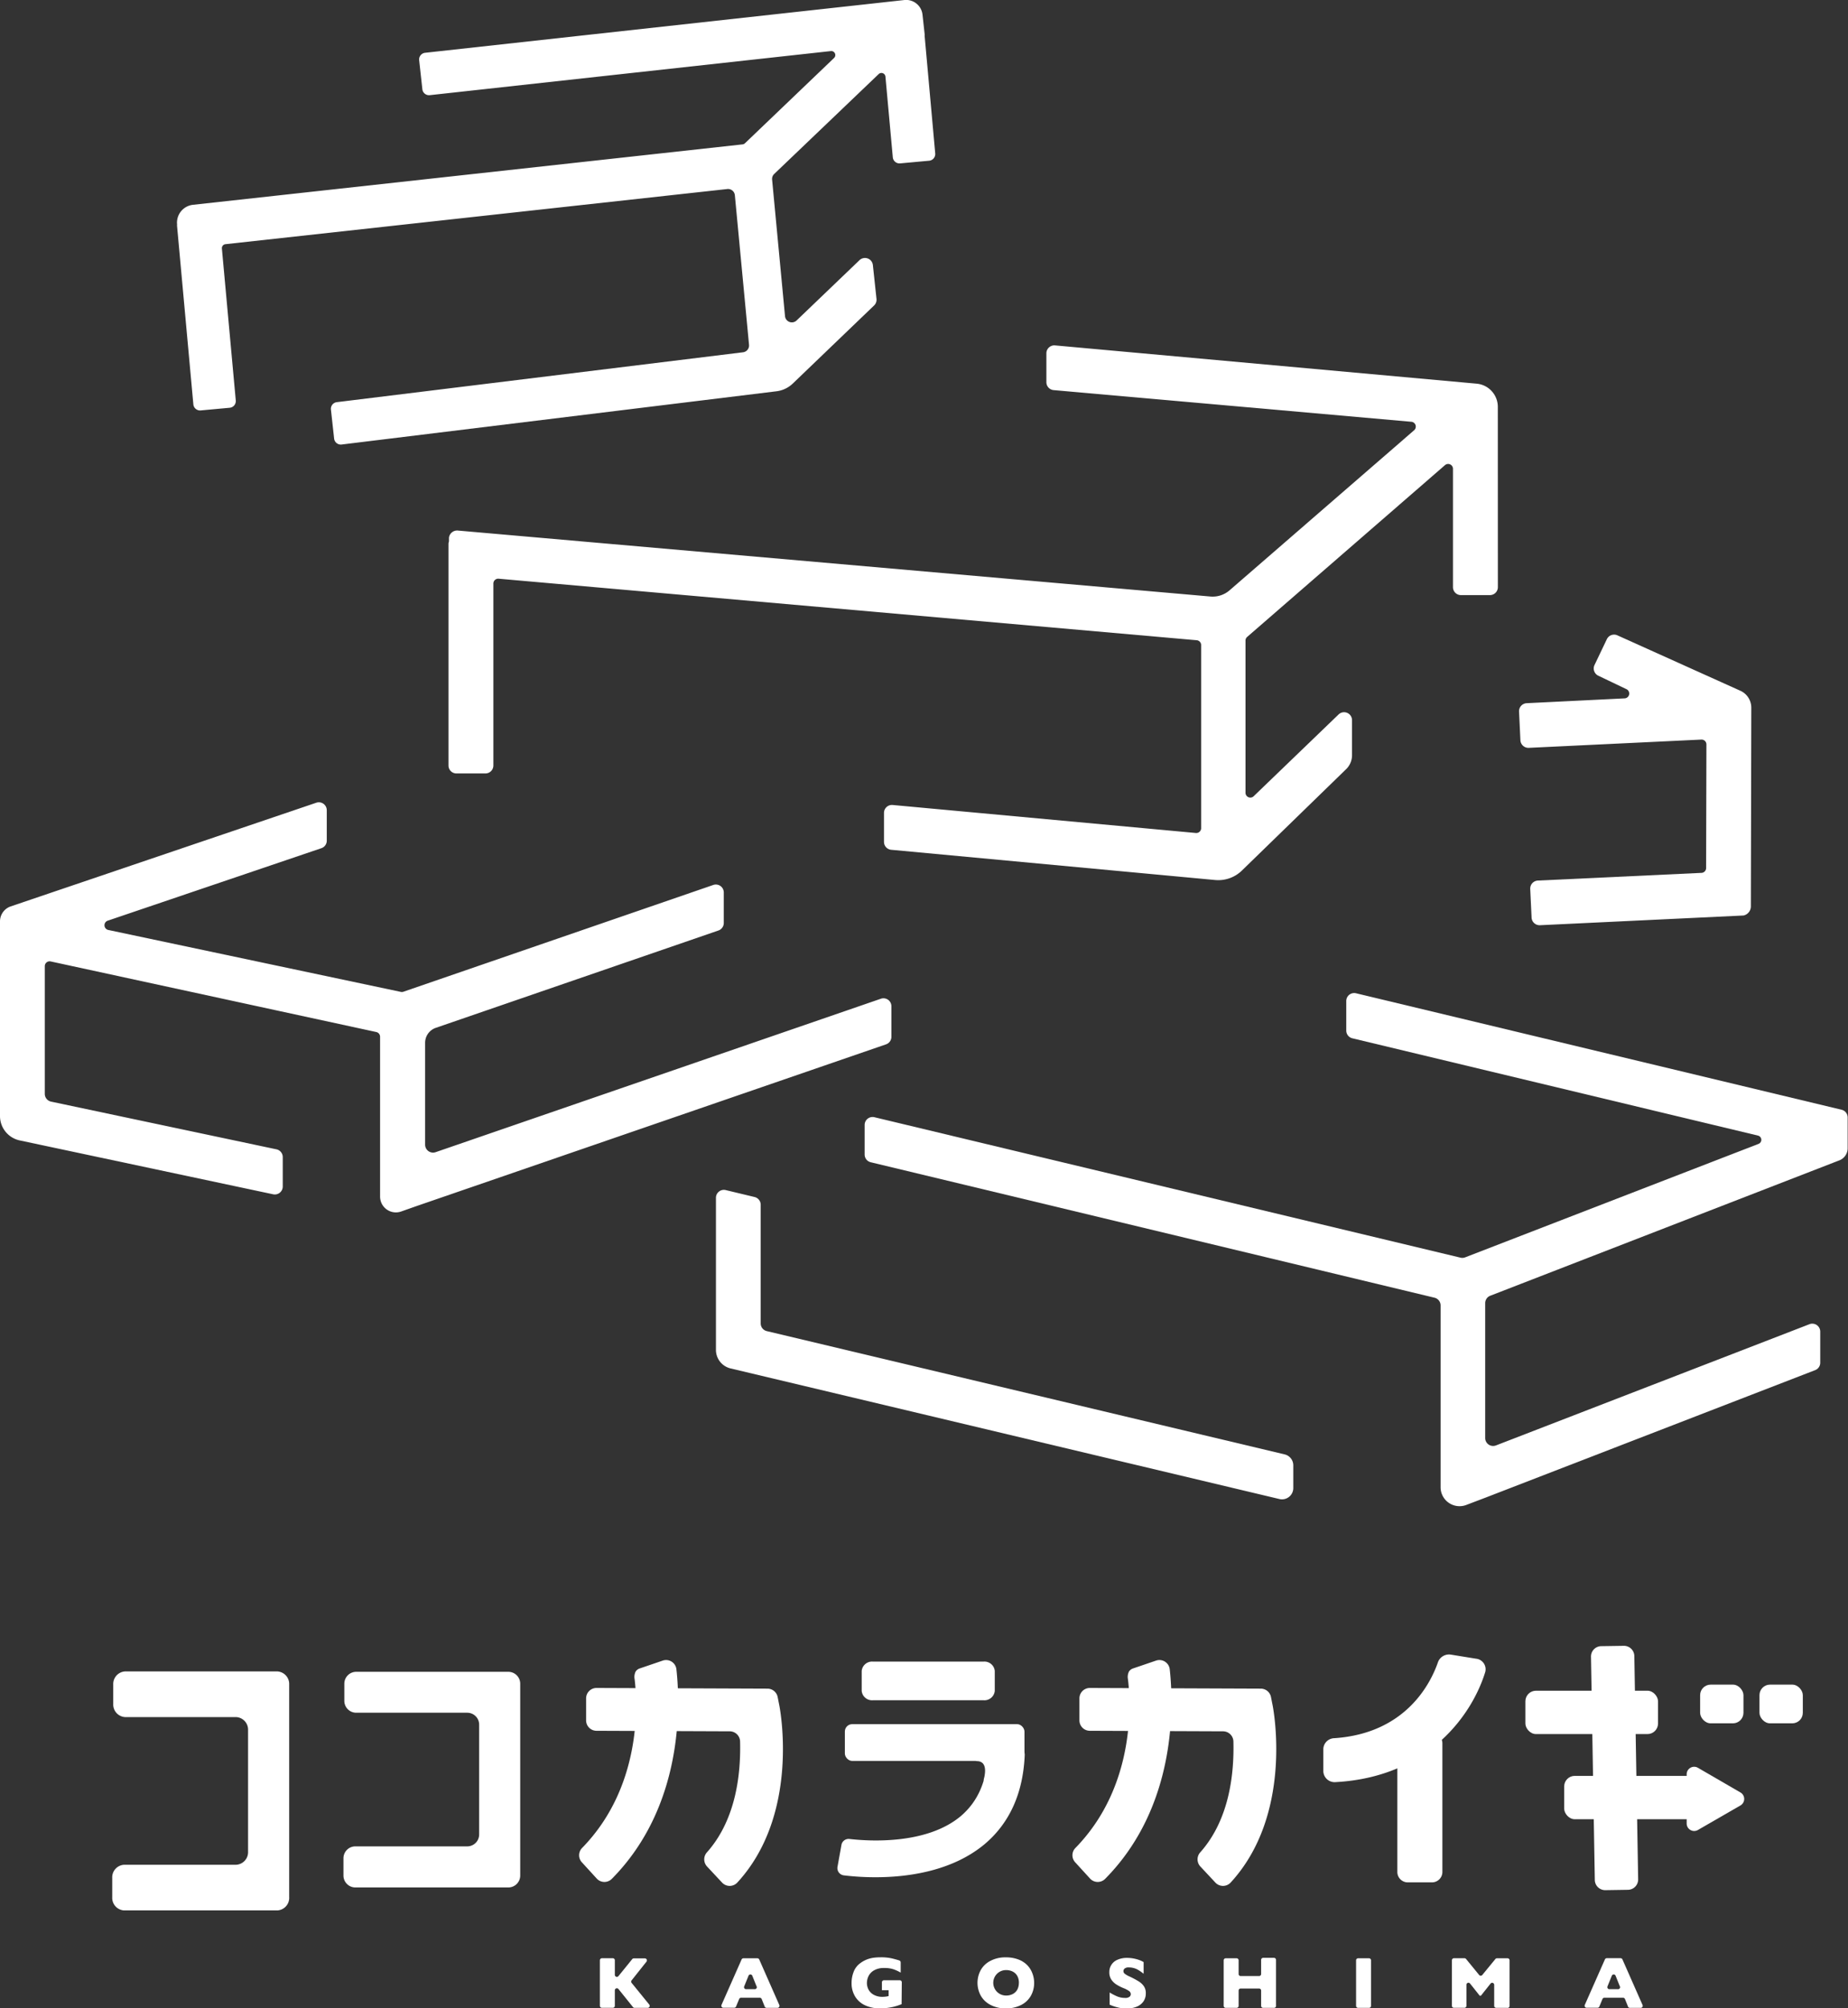 <svg xmlns="http://www.w3.org/2000/svg" viewBox="0 0 382.02 415.1">
  <rect x="0" y="0" width="382.02" height="415.1" fill="#333333" stroke="none"/>
  <defs>
    <style>.cls-1{fill:#fff;}</style>
  </defs>
  <g id="layer2" data-name="layer2">
    <g id="layer_1-2" data-name="layer1">
      <path class="cls-1 title" d="M149.27,389.11l-3.12-3.34a2.17,2.17,0,0,1,0-2.93c6.23-7,7-16.83,6.84-22.94a2.15,2.15,0,0,0-2.14-2.06l-27.55-.11a2.15,2.15,0,0,1-2.14-2.16l0-4.55a2.15,2.15,0,0,1,2.16-2.14l35.34.14a2.15,2.15,0,0,1,2.1,1.74l.36,1.83c.18.95,4.2,22.52-8.72,36.53A2.15,2.15,0,0,1,149.27,389.11Z"/>
      <path class="cls-1 title" d="M123.38,388.3l-3.08-3.37a2.15,2.15,0,0,1,.05-3c12.74-13.06,11.33-30.91,10.84-34.86a2.49,2.49,0,0,1,.21-1.58,1.59,1.59,0,0,1,.8-.63l4.81-1.64a2.15,2.15,0,0,1,2.82,1.8c.8,7.28,1.53,28.26-13.34,43.3A2.15,2.15,0,0,1,123.38,388.3Z"/>
      <path class="cls-1 title" d="M251.25,389.11l-3.12-3.34a2.17,2.17,0,0,1,0-2.93c6.23-7,7-16.83,6.84-22.94a2.15,2.15,0,0,0-2.14-2.06l-27.55-.11a2.15,2.15,0,0,1-2.14-2.16l0-4.55a2.15,2.15,0,0,1,2.16-2.14l35.34.14a2.15,2.15,0,0,1,2.1,1.74l.36,1.83c.18.95,4.2,22.52-8.72,36.53A2.15,2.15,0,0,1,251.25,389.11Z"/>
      <path class="cls-1 title" d="M225.36,388.3l-3.08-3.37a2.15,2.15,0,0,1,.05-3c12.74-13.06,11.33-30.91,10.84-34.86a2.49,2.49,0,0,1,.21-1.58,1.59,1.59,0,0,1,.8-.63l4.81-1.64a2.15,2.15,0,0,1,2.82,1.8c.8,7.28,1.53,28.26-13.34,43.3A2.15,2.15,0,0,1,225.36,388.3Z"/>
      <path class="cls-1 title" d="M273.56,366.12v-4.67a2.32,2.32,0,0,1,2.28-2.19c14.84-1,19.95-11.42,21.44-15.77A2.44,2.44,0,0,1,300,342l5.12.83a2.2,2.2,0,0,1,1.92,2.72c-2.64,8.64-11.55,21.73-30.95,22.79A2.33,2.33,0,0,1,273.56,366.12Z"/>
      <path class="cls-1 title" d="M295.91,389.06h-4.79a2.16,2.16,0,0,1-2.26-2.05V360.23a2.16,2.16,0,0,1,2.26-2.05h4.79a2.16,2.16,0,0,1,2.26,2.05V387A2.16,2.16,0,0,1,295.91,389.06Z"/>
      <rect class="cls-1 title" x="315.33" y="349.45" width="27.42" height="8.96" rx="2.18" ry="2.18"/>
      <rect class="cls-1 title" x="323.35" y="367.05" width="31.33" height="8.96" rx="2.18" ry="2.18"/>
      <path class="cls-1 title" d="M329.68,388.59l-.79-46.2a2.14,2.14,0,0,1,2.14-2.15l4.61-.07a2.15,2.15,0,0,1,2.21,2.08l.79,46.2a2.14,2.14,0,0,1-2.14,2.15l-4.61.07A2.15,2.15,0,0,1,329.68,388.59Z"/>
      <rect class="cls-1 title" x="351.45" y="348.19" width="8.96" height="8" rx="2.18" ry="2.18"/>
      <rect class="cls-1 title" x="363.72" y="348.19" width="8.96" height="8" rx="2.18" ry="2.18"/>
      <path class="cls-1 title" d="M359.74,370.45,351,365.38a1.55,1.55,0,0,0-2.33,1.35v10.15a1.55,1.55,0,0,0,2.33,1.35l8.79-5.07A1.55,1.55,0,0,0,359.74,370.45Z"/>
      <path class="cls-1 title" d="M105.09,390.11H73.43A2.46,2.46,0,0,1,71,387.65v-3.57a2.46,2.46,0,0,1,2.46-2.46H96.59a2.46,2.46,0,0,0,2.46-2.46v-22.7A2.46,2.46,0,0,0,96.59,354H73.64a2.46,2.46,0,0,1-2.46-2.46V348a2.46,2.46,0,0,1,2.46-2.46h31.44a2.46,2.46,0,0,1,2.46,2.46v39.69A2.46,2.46,0,0,1,105.09,390.11Z"/>
      <path class="cls-1 title" d="M57.32,394.86H25.66a2.6,2.6,0,0,1-2.46-2.72v-4a2.6,2.6,0,0,1,2.46-2.72H48.82a2.6,2.6,0,0,0,2.46-2.72V357.62a2.6,2.6,0,0,0-2.46-2.72H25.87a2.6,2.6,0,0,1-2.46-2.72v-4a2.6,2.6,0,0,1,2.46-2.72H57.32a2.6,2.6,0,0,1,2.46,2.72v43.91A2.6,2.6,0,0,1,57.32,394.86Z"/>
      <path class="cls-1 title" d="M133.86,415h-2.68a.42.42,0,0,1-.33-.16l-3-3.73a.42.42,0,0,0-.75.27v3.19a.42.42,0,0,1-.42.42h-2.25a.42.42,0,0,1-.42-.42v-9.41a.42.42,0,0,1,.42-.42h2.25a.42.42,0,0,1,.42.42v3a.42.42,0,0,0,.75.27l2.84-3.5a.42.42,0,0,1,.33-.16h2.28a.42.42,0,0,1,.33.69l-3.06,3.85a.42.42,0,0,0,0,.53l3.66,4.5A.42.42,0,0,1,133.86,415Z"/>
      <path class="cls-1 title" d="M160.7,415h-2.23a.42.42,0,0,1-.39-.27l-.62-1.55a.42.42,0,0,0-.39-.27h-3.88a.42.42,0,0,0-.39.26l-.64,1.55a.42.42,0,0,1-.39.26h-2.23a.42.42,0,0,1-.39-.59L153.3,405a.42.42,0,0,1,.39-.25h2.87a.42.42,0,0,1,.39.25l4.15,9.41A.42.42,0,0,1,160.7,415Zm-4.3-4.44-.88-2.19a.42.42,0,0,0-.79,0l-.89,2.19a.42.42,0,0,0,.39.58H156A.42.42,0,0,0,156.4,410.52Z"/>
      <path class="cls-1 title" d="M186.38,414.24l-.57.21-.45.15-.63.17a13.59,13.59,0,0,1-1.4.25,12.27,12.27,0,0,1-1.48.08,7.22,7.22,0,0,1-2.89-.57,4.74,4.74,0,0,1-2.12-1.77,5.21,5.21,0,0,1-.8-2.95,6.21,6.21,0,0,1,.41-2.21,3.87,3.87,0,0,1,1.26-1.74,5.83,5.83,0,0,1,1.41-.83,6.06,6.06,0,0,1,1.4-.38,10.82,10.82,0,0,1,1.5-.1,10.18,10.18,0,0,1,2.24.2q.75.17,1.62.44a.44.44,0,0,1,.31.41v2.11a8.48,8.48,0,0,0-1.47-.68,5.89,5.89,0,0,0-1.94-.27,4,4,0,0,0-2.14.51,2.81,2.81,0,0,0-1.12,1.21,3.32,3.32,0,0,0-.31,1.36,2.91,2.91,0,0,0,.36,1.43,2.66,2.66,0,0,0,1.1,1.05,3.68,3.68,0,0,0,1.77.4,5.55,5.55,0,0,0,1.26-.16v-1.21h-1.39v-1.64a.42.42,0,0,1,.42-.42H186a.42.42,0,0,1,.42.42Z"/>
      <path class="cls-1 title" d="M213.78,409.83a5.4,5.4,0,0,1-.66,2.64,4.79,4.79,0,0,1-2,1.92,6.62,6.62,0,0,1-3.19.71,6.49,6.49,0,0,1-3.22-.74,4.81,4.81,0,0,1-2-1.95,5.55,5.55,0,0,1,0-5.17,4.76,4.76,0,0,1,2-1.94,6.53,6.53,0,0,1,3.22-.74,7.12,7.12,0,0,1,2.54.42,5.07,5.07,0,0,1,1.83,1.14,4.8,4.8,0,0,1,1.09,1.68A5.54,5.54,0,0,1,213.78,409.83Zm-3.15,0a3.14,3.14,0,0,0-.17-1.06,2.26,2.26,0,0,0-.51-.83,2.41,2.41,0,0,0-.84-.55,3.11,3.11,0,0,0-1.15-.2,2.63,2.63,0,1,0,0,5.26,2.92,2.92,0,0,0,1.45-.34,2.24,2.24,0,0,0,.91-.93A2.91,2.91,0,0,0,210.62,409.83Z"/>
      <path class="cls-1 title" d="M236.86,412a2.83,2.83,0,0,1-.49,1.67,3.11,3.11,0,0,1-1.37,1.08,5.13,5.13,0,0,1-2,.37q-.32,0-.78,0a8.92,8.92,0,0,1-1.23-.23,9.65,9.65,0,0,1-1.6-.55v-2.52a11.3,11.3,0,0,0,1.53.8,4.09,4.09,0,0,0,1.61.32,1.4,1.4,0,0,0,1-.26.77.77,0,0,0,.23-.49.84.84,0,0,0-.4-.7,5.65,5.65,0,0,0-1.16-.59,9.19,9.19,0,0,1-1.48-.77,3.53,3.53,0,0,1-1-1,2.69,2.69,0,0,1-.4-1.49,2.72,2.72,0,0,1,1.65-2.57,4.71,4.71,0,0,1,2-.4,7.19,7.19,0,0,1,1.59.17,6.92,6.92,0,0,1,1.2.37,4.77,4.77,0,0,1,.65.33v2.41A8.43,8.43,0,0,0,235,407a3.92,3.92,0,0,0-1.66-.36,1.27,1.27,0,0,0-.84.22.69.69,0,0,0-.26.55.67.67,0,0,0,.26.53,4.52,4.52,0,0,0,.92.54,18.33,18.33,0,0,1,1.9,1,3.75,3.75,0,0,1,1.11,1A2.48,2.48,0,0,1,236.86,412Z"/>
      <path class="cls-1 title" d="M263.36,415h-2.24a.42.42,0,0,1-.42-.42v-3.16a.42.42,0,0,0-.42-.42h-3.81a.42.42,0,0,0-.42.42v3.16a.42.42,0,0,1-.42.42h-2.25a.42.42,0,0,1-.42-.42v-9.41a.42.42,0,0,1,.42-.42h2.25a.42.42,0,0,1,.42.42V408a.42.42,0,0,0,.42.42h3.81a.42.42,0,0,0,.42-.42v-2.92a.42.42,0,0,1,.42-.42h2.24a.42.42,0,0,1,.42.42v9.41A.42.42,0,0,1,263.36,415Z"/>
      <path class="cls-1 title" d="M283,415h-2.25a.42.42,0,0,1-.42-.42v-9.41a.42.42,0,0,1,.42-.42H283a.42.42,0,0,1,.42.42v9.41A.42.42,0,0,1,283,415Z"/>
      <path class="cls-1 title" d="M311.55,415H309.3a.42.42,0,0,1-.42-.42v-4.33a.42.42,0,0,0-.75-.27l-2,2.51h-.24l-2-2.52a.42.42,0,0,0-.75.27v4.33a.42.42,0,0,1-.42.42h-2.16a.42.42,0,0,1-.42-.42v-9.41a.42.42,0,0,1,.42-.42h2.18a.42.42,0,0,1,.33.16l2.7,3.3a.42.42,0,0,0,.65,0l2.71-3.3a.42.42,0,0,1,.33-.15h2.18a.42.42,0,0,1,.42.42v9.41A.42.42,0,0,1,311.55,415Z"/>
      <path class="cls-1 title" d="M339.16,415h-2.23a.42.42,0,0,1-.39-.27l-.62-1.55a.42.42,0,0,0-.39-.27h-3.88a.42.42,0,0,0-.39.26l-.64,1.55a.42.42,0,0,1-.39.26H328a.42.42,0,0,1-.39-.59l4.16-9.41a.42.42,0,0,1,.39-.25H335a.42.42,0,0,1,.39.25l4.15,9.41A.42.42,0,0,1,339.16,415Zm-4.3-4.44-.88-2.19a.42.42,0,0,0-.79,0l-.89,2.19a.42.42,0,0,0,.39.58h1.77A.42.42,0,0,0,334.86,410.52Z"/>
      <path class="cls-1 title" d="M203.33,351.42H180.44a2.15,2.15,0,0,1-2.31-1.94v-4.11a2.15,2.15,0,0,1,2.31-1.94h22.89a2.15,2.15,0,0,1,2.31,1.94v4.11A2.15,2.15,0,0,1,203.33,351.42Z"/>
      <rect class="cls-1 title" x="174.65" y="356.36" width="37.13" height="7.6" rx="1.52" ry="1.52"/>
      <path class="cls-1 title" d="M181,388a54.34,54.34,0,0,1-6.57-.39,1.51,1.51,0,0,1-1.3-1.77l1.07-5.94-.67,3.74.41-2.31a1.51,1.51,0,0,1,1.66-1.24c4.05.47,15.91,1.22,23-4.71,3.52-3,5.36-7.15,5.63-12.81a1.51,1.51,0,0,1,1.51-1.43h4.57a1.53,1.53,0,0,1,1.52,1.6c-.33,7.9-3.14,14.12-8.37,18.49C196.71,386.81,187.53,388,181,388Z"/>
      <path class="cls-1 title" d="M201.94,364c1.26,0,2.22.89,1.38,4l4.95-2.83-3.57-4S200.67,364,201.94,364Z"/>

      <path class="cls-1 r" d="M334.38,131.33a1.66,1.66,0,0,0-2.21.78l-2.55,5.34a1.66,1.66,0,0,0,.78,2.21l5.88,2.81a1,1,0,0,1-.38,1.87l-20.3,1a1.66,1.66,0,0,0-1.58,1.74l.28,5.91a1.66,1.66,0,0,0,1.74,1.58l35.71-1.71a1,1,0,0,1,1,1l-.06,25.55a1,1,0,0,1-.93,1L317.91,182a1.66,1.66,0,0,0-1.58,1.74l.28,5.91a1.66,1.66,0,0,0,1.74,1.58l41.9-2h.12a1.92,1.92,0,0,0,1.57-1.83l.09-41.12a3.84,3.84,0,0,0-2.26-3.51Z"/>
      <path class="cls-1 l" d="M182.05,206.44l-92,31.7a1.64,1.64,0,0,1-2.17-1.54l0-21.06a3.27,3.27,0,0,1,2.21-3.1l58.43-20.12a1.64,1.64,0,0,0,1.1-1.55v-6.31a1.64,1.64,0,0,0-2.17-1.55L83.33,205a1,1,0,0,1-.52,0L22.33,192.2a1,1,0,0,1-.11-1.89l44.22-15a1.64,1.64,0,0,0,1.11-1.55v-6.3a1.64,1.64,0,0,0-2.16-1.55L2.22,187.34A3.27,3.27,0,0,0,0,190.44v40.27a5.15,5.15,0,0,0,4.08,5l52.37,11.13a1.64,1.64,0,0,0,2-1.6v-6.09a1.64,1.64,0,0,0-1.3-1.6l-46.59-9.86a1.64,1.64,0,0,1-1.3-1.6V199.71a1,1,0,0,1,1.19-1l67.35,14.6a1,1,0,0,1,.77,1l0,33a3.27,3.27,0,0,0,4.36,3.09l3.12-1.1,97.12-33.45a1.64,1.64,0,0,0,1.1-1.55V208A1.64,1.64,0,0,0,182.05,206.44Zm-99.34,2.5,0-.09,0,.09Z"/>
      <path class="cls-1 b" d="M374.09,273.68l-64.84,25.07a1.64,1.64,0,0,1-2.23-1.53V269.36a1.64,1.64,0,0,1,1-1.53l72.21-28a2.69,2.69,0,0,0,1.72-2.5l0-6.37a1.64,1.64,0,0,0-1.25-1.59l-100.4-24.08a1.64,1.64,0,0,0-2,1.59v6.13a1.64,1.64,0,0,0,1.25,1.59l83.85,20.11a.9.9,0,0,1,.12,1.72l-60.62,23.44a1.64,1.64,0,0,1-1,.07L180.74,230.91a1.64,1.64,0,0,0-2,1.59v6.13a1.64,1.64,0,0,0,1.25,1.59l116.56,28a1.64,1.64,0,0,1,1.25,1.59v37.57a3.92,3.92,0,0,0,5.32,3.67l3.92-1.49h0l68.24-26.39a1.64,1.64,0,0,0,1-1.53V275.2A1.64,1.64,0,0,0,374.09,273.68Z"/>
      <path class="cls-1 b" d="M265.59,300.61,158.5,275.12a1.64,1.64,0,0,1-1.25-1.59V249a1.64,1.64,0,0,0-1.25-1.59l-6-1.44a1.64,1.64,0,0,0-2,1.59V279a3.94,3.94,0,0,0,3,3.83l113.48,27a2.33,2.33,0,0,0,2.87-2.26v-4.71A2.33,2.33,0,0,0,265.59,300.61Z"/>
      <path class="cls-1 m" d="M309.63,84.09a4.81,4.81,0,0,0-4.37-4.79l-87.17-7.91A1.64,1.64,0,0,0,216.31,73v6a1.64,1.64,0,0,0,1.49,1.63l74,6.55a1,1,0,0,1,.56,1.72L254.19,122a5.34,5.34,0,0,1-4,1.29L94.68,109.66a1.7,1.7,0,0,0-1.87,1.48v.76a1.62,1.62,0,0,0-.1.56v45.76a1.64,1.64,0,0,0,1.64,1.64h6a1.64,1.64,0,0,0,1.64-1.64V120.61a1,1,0,0,1,1.07-1l144.34,12.72a1,1,0,0,1,.9,1v37.84a1,1,0,0,1-1.07,1l-62.7-5.79a1.64,1.64,0,0,0-1.79,1.63v6a1.64,1.64,0,0,0,1.49,1.63l67,6.25a7,7,0,0,0,5.54-2L278.25,159a4,4,0,0,0,1.24-2.9v-7.26a1.64,1.64,0,0,0-2.77-1.18L259.13,164.6a1,1,0,0,1-1.66-.71v-31.5a1,1,0,0,1,.34-.74l40.92-35.53a1,1,0,0,1,1.63.74v24.47A1.64,1.64,0,0,0,302,123h6a1.64,1.64,0,0,0,1.64-1.64Z"/>
      <path class="cls-1 t" d="M191.14,7.4a1.38,1.38,0,0,0,0-.37l-.44-4A3.41,3.41,0,0,0,187,0L87.88,10.91a1.39,1.39,0,0,0-1.23,1.53l.66,6a1.39,1.39,0,0,0,1.53,1.23l82.89-9.11A.83.83,0,0,1,172.4,12L154,29.61a.83.83,0,0,1-.48.23L39.89,42.33a3.71,3.71,0,0,0-3.28,4.09,1.38,1.38,0,0,0,0,.37l3.36,36.78a1.39,1.39,0,0,0,1.51,1.26l6-.55a1.39,1.39,0,0,0,1.26-1.51l-2.87-31.4a.83.83,0,0,1,.74-.9l103.73-11.4a1.42,1.42,0,0,1,1.57,1.28l2.93,30.92a1.42,1.42,0,0,1-1.24,1.54L69.64,83.12a1.39,1.39,0,0,0-1.23,1.53l.66,6a1.39,1.39,0,0,0,1.53,1.23l89.85-11a5.9,5.9,0,0,0,3.44-1.61l16.81-16.14a1.64,1.64,0,0,0,.49-1.35l-.75-7a1.64,1.64,0,0,0-2.77-1l-13,12.46a1.42,1.42,0,0,1-2.39-.89l-2.67-28.23a1.42,1.42,0,0,1,.43-1.16l21.59-20.64a.83.83,0,0,1,1.41.53l1.52,16.66a1.39,1.39,0,0,0,1.51,1.26l6-.55a1.39,1.39,0,0,0,1.26-1.51Z"/>>
    </g>
  </g>
</svg>